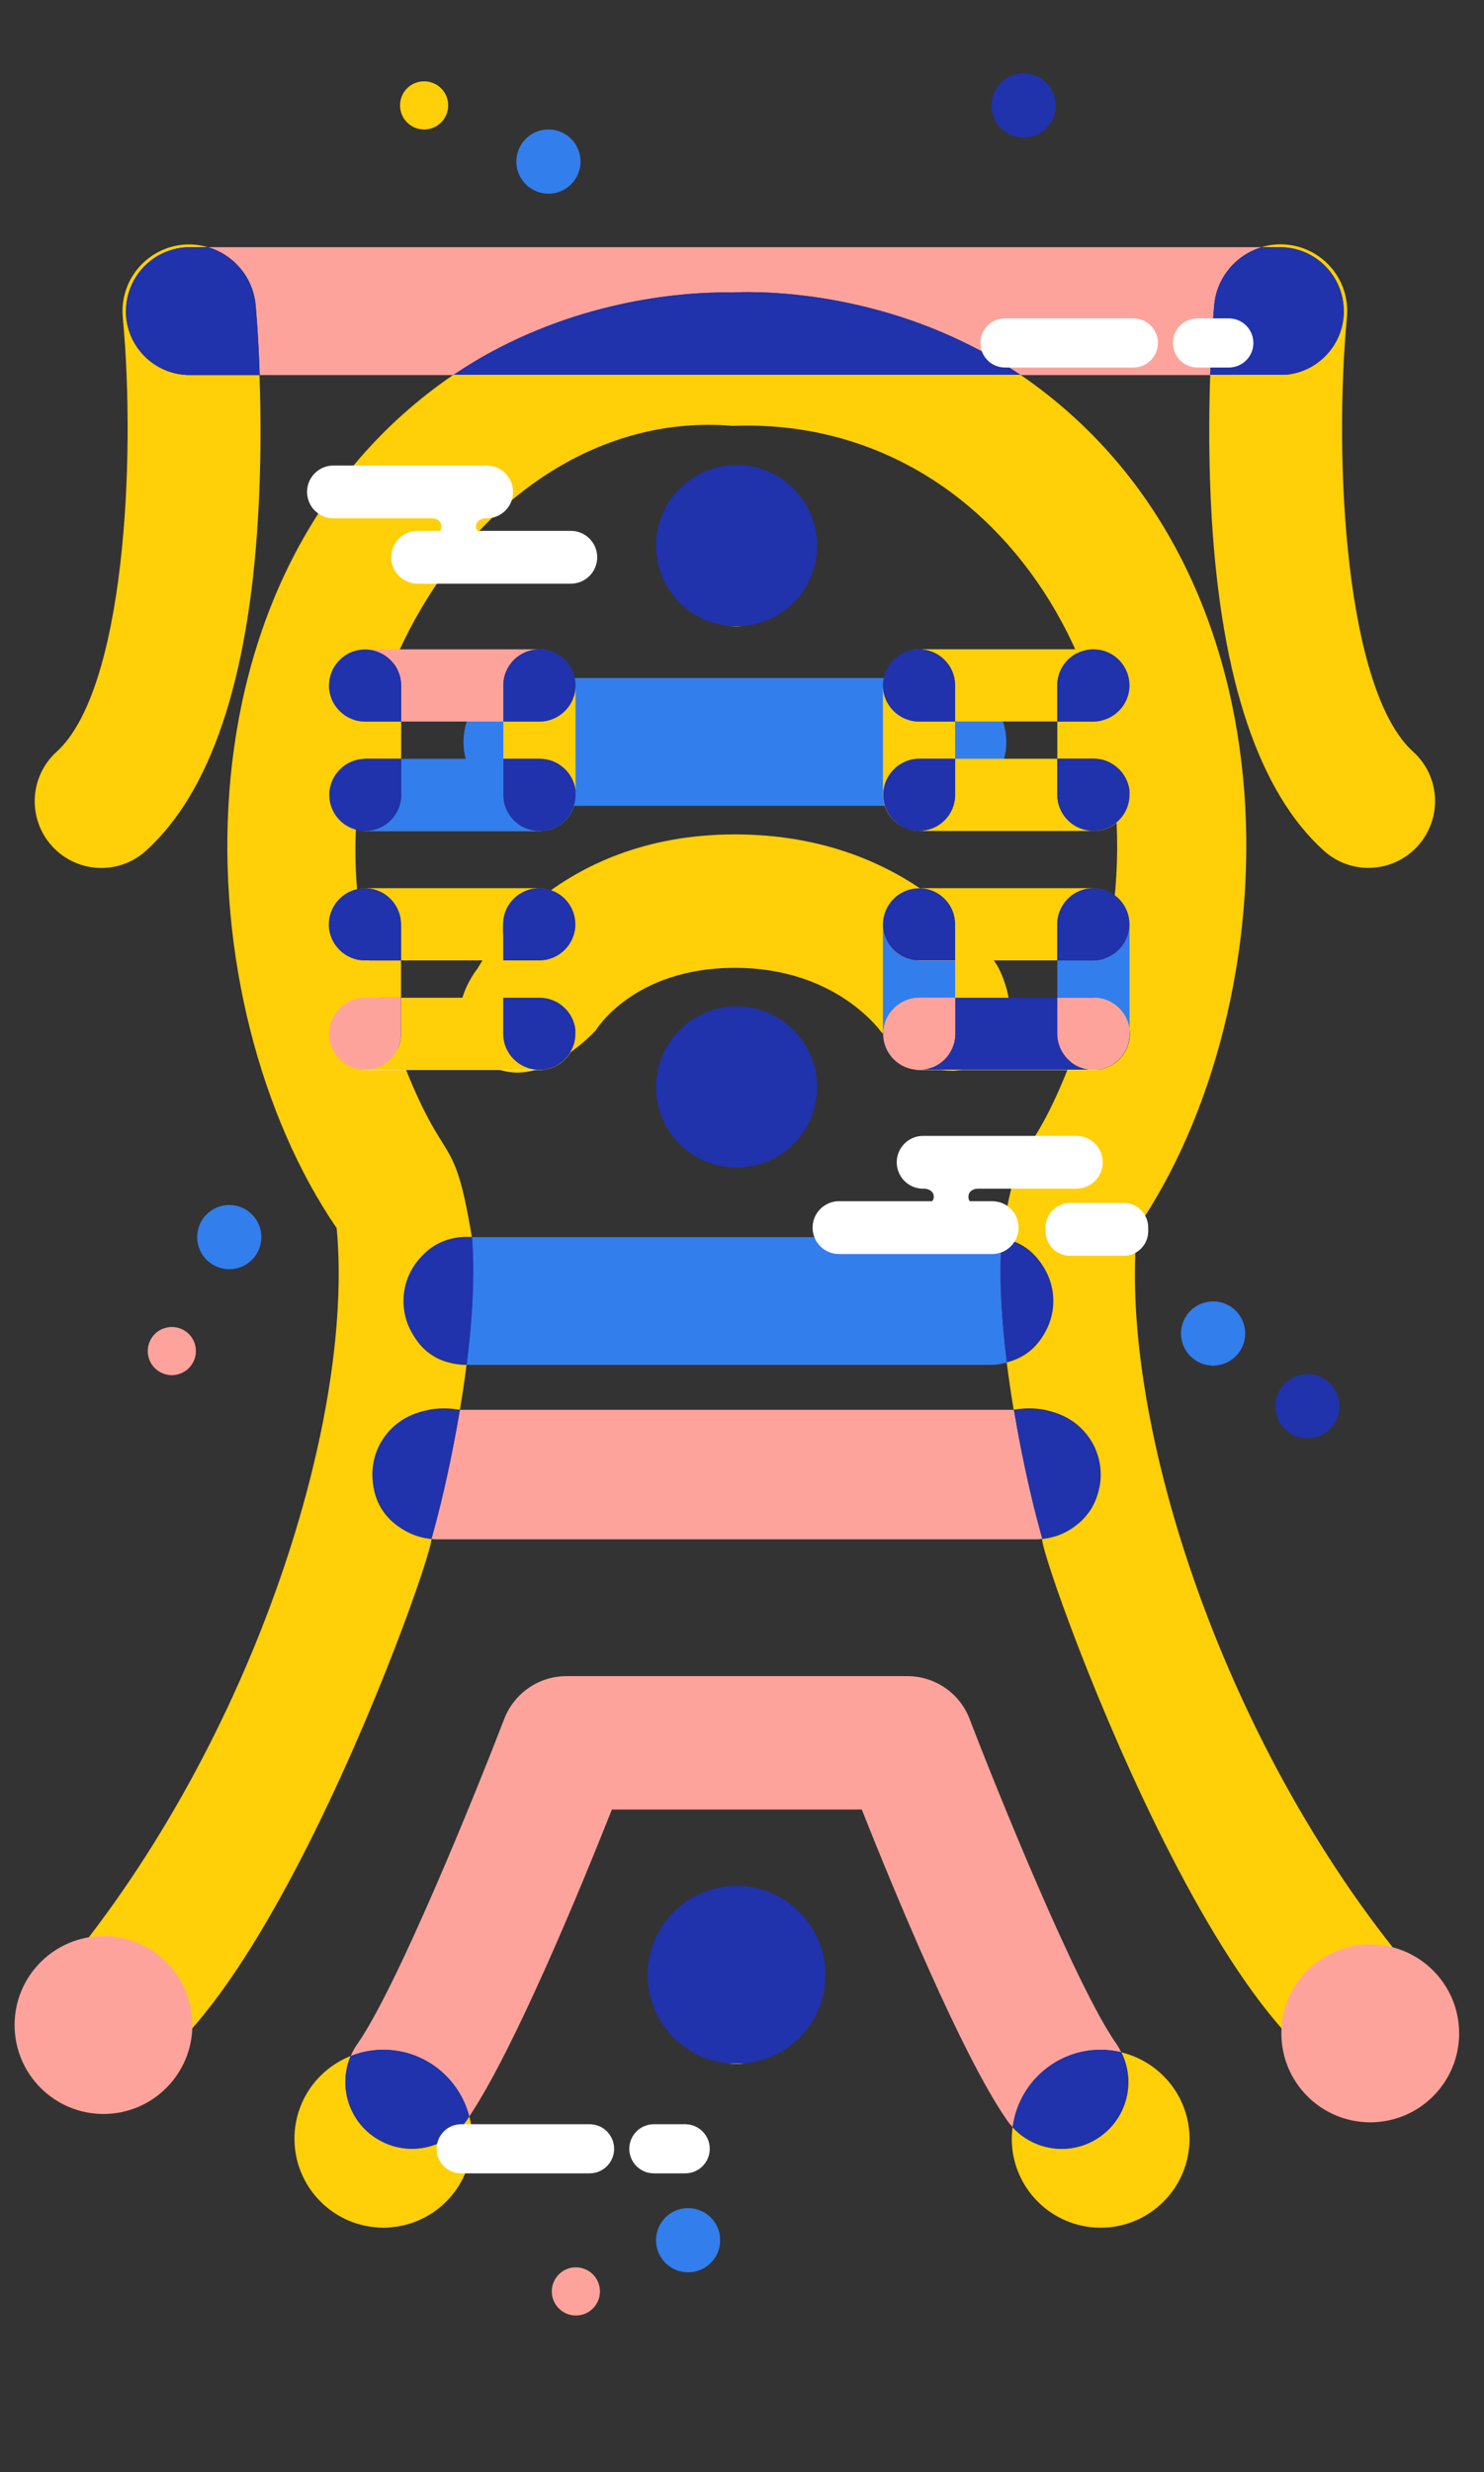 <?xml version="1.0" encoding="UTF-8"?>
<svg xmlns="http://www.w3.org/2000/svg" viewBox="0 0 185 308">
  <rect x="0" y="0" width="185" height="308" fill="#333333" stroke="none"/>
  <defs>
    <style>
      .stroke-width {
        stroke-width: 1.3px;
      }

      .stroke-color-1 {
        stroke: #ffcf08;
      }

      .stroke-color-2 {
        stroke: #fea39c;
      }

      .stroke-color-3 {
        stroke:#327eed;
      }

      .stroke-color-4 {
        stroke: #2032ac;
      }      
    </style>  
    <linearGradient id="color-1" gradientTransform="rotate(90)">
      <stop offset="0%" stop-color="#ffcf08" />
      <stop offset="100%" stop-color="#ffcf08" />
      <stop offset="100%" stop-color="white" />
    </linearGradient>
    <linearGradient id="color-2" gradientTransform="rotate(90)">
      <stop offset="0%" stop-color="#fea39c" />
      <stop offset="100%" stop-color="#fea39c" />
      <stop offset="100%" stop-color="white" />
    </linearGradient>
    <linearGradient id="color-3" gradientTransform="rotate(90)">
      <stop offset="0%" stop-color="#327eed" />
      <stop offset="100%" stop-color="#327eed" />
      <stop offset="100%" stop-color="white" />
    </linearGradient>   
    <linearGradient id="color-4" gradientTransform="rotate(90)">
      <stop offset="0%" stop-color="#2032ac" />
      <stop offset="100%" stop-color="#2032ac" />
      <stop offset="100%" stop-color="white" />
    </linearGradient>  
  </defs>
    <path class="color-1" d="m85.78,283.11c2.21,0,4-1.79,4-4s-1.79-4-4-4-4,1.79-4,4,1.79,4,4,4Z" fill="url(#color-3)"/>
    <path class="color-2" d="m162.99,179.2c2.21,0,4-1.79,4-4s-1.79-4-4-4-4,1.79-4,4,1.79,4,4,4Z" fill="url(#color-4)"/>
    <path class="color-2" d="m127.61,17.13c2.21,0,4-1.79,4-4s-1.79-4-4-4-4,1.79-4,4,1.79,4,4,4Z" fill="url(#color-4)"/>
    <path class="color-1" d="m68.37,24.13c2.21,0,4-1.79,4-4s-1.79-4-4-4-4,1.79-4,4,1.79,4,4,4Z" fill="url(#color-3)"/>
    <path class="color-1" d="m28.58,158.13c2.21,0,4-1.79,4-4s-1.79-4-4-4-4,1.79-4,4,1.79,4,4,4Z" fill="url(#color-3)"/>
    <path class="color-1" d="m151.23,170.14c2.21,0,4-1.79,4-4s-1.79-4-4-4-4,1.79-4,4,1.79,4,4,4Z" fill="url(#color-3)"/>
    <path class="color-4" d="m71.79,288.49c1.66,0,3-1.34,3-3s-1.34-3-3-3-3,1.34-3,3,1.34,3,3,3Z" fill="url(#color-2)"/>
    <path class="color-4" d="m21.42,171.33c1.66,0,3-1.34,3-3s-1.34-3-3-3-3,1.34-3,3,1.34,3,3,3Z" fill="url(#color-2)"/>
    <path class="color-3" d="m52.87,16.13c1.66,0,3-1.34,3-3s-1.34-3-3-3-3,1.34-3,3,1.34,3,3,3Z" fill="url(#color-1)"/>
    <path class="color-3" d="m91.25,53.06c34.78-1.38,55.81,36.19,45.31,70.55-8.22,24.97-9.09,14.52-11.7,30.66,8.02,1.25,8.51,13.57.64,15.46.26,2.04.55,4.02.87,5.91,11.58-2,15.33,14.11,3.54,16.08-.15,3.03,27.72,80.12,46.27,66.9,3.5-2.97,3.92-8.22.95-11.72h.01c-24.42-28.37-37.73-69.62-35.4-93.89,18.97-27.69,21.55-81.63-14.51-106.3H56.5c-36.09,24.65-33.5,78.61-14.53,106.3,2.28,24.4-10.93,65.38-35.4,93.91-2.97,3.5-2.55,8.74.95,11.72,18.62,13.05,46.17-63.28,46.27-66.9-11.96-1.92-8.14-18.14,3.54-16.09.3-1.79.59-3.68.83-5.61-10.62-.06-9.94-16.53.66-15.92-2.65-16-3.48-5.59-11.68-30.51-11.32-34.05,12.89-73.12,44.11-70.56Z" fill="url(#color-1)"/>
    <path class="color-1" d="m123.35,170.06c.75,0,1.48-.11,2.17-.31-.65-5.18-1.01-10.66-.64-15.47-.5-.1-1.01-.15-1.53-.15H58.83c.39,4.93.01,10.59-.67,15.92h65.19Z" fill="url(#color-3)"/>
    <path class="color-2" d="m125.52,169.74c3.34-.95,5.79-4.01,5.79-7.65,0-3.87-2.76-7.1-6.43-7.81-.37,4.8,0,10.28.64,15.47h0Z" fill="url(#color-4)"/>
    <path class="color-2" d="m58.83,154.13h-.57c-4.4,0-7.96,3.57-7.96,7.96s3.51,7.91,7.87,7.96c.68-5.32,1.07-10.99.67-15.92h0Z" fill="url(#color-4)"/>
    <path class="color-4" d="m126.4,175.65H57.33c-1.11,6.64-2.44,11.95-2.79,13.29-.24.91-.48,1.84-.75,2.8.23.02.46.03.69.03h74.68c.26,0,.53-.01.78-.04-.26-.95-.51-1.88-.75-2.79-.35-1.34-1.68-6.65-2.79-13.29Z" fill="url(#color-2)"/>
    <path class="color-2" d="m57.33,175.65h-2.85c-4.45,0-8.06,3.61-8.06,8.06,0,4.22,3.25,7.68,7.37,8.03.26-.95.51-1.89.75-2.8.35-1.34,1.68-6.65,2.79-13.29Z" fill="url(#color-4)"/>
    <path class="color-2" d="m137.22,183.72c0-4.45-3.61-8.06-8.06-8.06h-2.76c1.11,6.64,2.44,11.95,2.79,13.29.24.91.48,1.84.75,2.79,4.09-.39,7.28-3.84,7.28-8.02Z" fill="url(#color-4)"/>
    <path class="color-3" d="m124.3,120.28c-.39-.66-9.91-16.32-32.68-16.32s-31.71,16.01-32.07,16.69c0,0-5.52,6.66.71,11.51,6.23,4.85,14.01-3.79,14.01-3.79,0,0,4.65-7.79,17.35-7.79s18.22,7.94,18.44,8.27l-.07-.12.24-.15.03.21s6.09,7.51,12.33,3.36c6.23-4.15,1.72-11.88,1.72-11.88h0Z" fill="url(#color-1)"/>
    <path class="color-1" d="m117.49,84.48h-51.75c-4.4,0-7.96,3.57-7.96,7.96s3.57,7.96,7.96,7.96h51.75c4.4,0,7.96-3.57,7.96-7.96s-3.57-7.96-7.96-7.96Z" fill="url(#color-3)"/>
    <path class="color-2" d="m91.82,78.02c5.55,0,10.04-4.5,10.04-10.04s-4.5-10.04-10.04-10.04-10.04,4.5-10.04,10.04,4.5,10.04,10.04,10.04Z" fill="url(#color-4)"/>
    <path class="color-2" d="m91.82,145.47c5.55,0,10.04-4.5,10.04-10.04s-4.5-10.04-10.04-10.04-10.04,4.5-10.04,10.04,4.5,10.04,10.04,10.04Z" fill="url(#color-4)"/>
    <path class="color-2" d="m91.82,257.12c6.12,0,11.08-4.96,11.08-11.08s-4.96-11.08-11.08-11.08-11.08,4.96-11.08,11.08,4.96,11.08,11.08,11.08Z" fill="url(#color-4)"/>
    <path class="color-3" d="m46.61,266.22c-3.28-2.29-4.4-6.52-2.89-10.06-4.11,1.62-7.01,5.62-7.01,10.3,0,6.12,4.96,11.08,11.08,11.08s11.08-4.96,11.08-11.08c0-.96-.13-1.88-.36-2.77-.1.16-.21.33-.32.47-2.62,3.76-7.8,4.68-11.57,2.06h0Z" fill="url(#color-1)"/>
    <path class="color-3" d="m139.77,255.7c1.82,3.63.76,8.14-2.67,10.53-1.45,1.01-3.11,1.5-4.75,1.5-2.27,0-4.51-.93-6.12-2.69-.06.47-.1.94-.1,1.43,0,6.12,4.96,11.08,11.08,11.08s11.08-4.96,11.08-11.08c0-5.23-3.64-9.61-8.52-10.77h0Z" fill="url(#color-1)"/>
    <path class="color-4" d="m137.22,255.38c.88,0,1.74.11,2.56.31-.18-.35-.37-.71-.61-1.04-5.03-7.19-14.92-31.67-18.3-40.49-1.23-3.21-4.32-5.33-7.76-5.33h-42.49c-3.44,0-6.52,2.12-7.76,5.33-3.39,8.81-13.27,33.28-18.3,40.49-.34.48-.62.99-.84,1.51,1.26-.5,2.62-.78,4.06-.78,5.16,0,9.49,3.53,10.72,8.31,5.59-8.32,13.87-28.38,17.78-38.24h31.15c3.99,10.04,12.51,30.7,18.11,38.71.21.31.45.6.7.87.71-5.44,5.35-9.65,10.98-9.65h0Z" fill="url(#color-2)"/>
    <path class="color-2" d="m47.78,255.38c-1.43,0-2.8.28-4.06.78-1.51,3.54-.39,7.77,2.89,10.06,3.76,2.63,8.95,1.7,11.57-2.06.1-.15.21-.31.32-.47-1.23-4.78-5.55-8.31-10.72-8.31h0Z" fill="url(#color-4)"/>
    <path class="color-2" d="m137.12,266.22c3.43-2.4,4.49-6.9,2.67-10.53-.82-.19-1.68-.31-2.56-.31-5.63,0-10.28,4.21-10.98,9.65,1.61,1.75,3.85,2.69,6.12,2.69,1.64,0,3.3-.48,4.75-1.5h0Z" fill="url(#color-4)"/>
    <path class="color-4" d="m91.37,36.44c1.42-.08,15.5-.73,30.18,6.9,2.01,1.05,3.91,2.19,5.7,3.39h23.61c.17-5.12.48-8.48.51-8.74.33-3.48,2.76-6.25,5.91-7.19H25.94c3.16.93,5.6,3.7,5.93,7.19.03.26.33,3.62.51,8.74h24.12c1.79-1.2,3.67-2.33,5.68-3.37,12.96-6.72,25.45-7.01,29.19-6.91h0Z" fill="url(#color-2)"/>
    <path class="color-2" d="m121.55,43.34c-14.69-7.62-28.77-6.98-30.18-6.9-3.73-.09-16.22.19-29.19,6.91-2.01,1.04-3.89,2.17-5.68,3.37h70.75c-1.79-1.2-3.68-2.35-5.7-3.39h0Z" fill="url(#color-4)"/>
    <path class="color-3" d="m15.71,38.76c0-4.4,3.57-7.96,7.96-7.96h2.26c-.98-.29-2.04-.41-3.12-.31-4.57.43-7.92,4.48-7.5,9.04,1.66,17.87.2,46.48-8.25,54.13-3.4,3.08-3.66,8.34-.59,11.74,1.64,1.81,3.9,2.74,6.16,2.74,1.99,0,3.98-.71,5.57-2.15,8.05-7.28,12.75-21.22,13.96-41.41.41-6.77.36-13.07.19-17.85h-8.7c-4.4,0-7.96-3.57-7.96-7.96Z" fill="url(#color-1)"/>
    <path class="color-2" d="m25.93,30.8h-2.26c-4.4,0-7.96,3.57-7.96,7.96s3.57,7.96,7.96,7.96h8.7c-.17-5.12-.48-8.48-.51-8.74-.33-3.48-2.77-6.25-5.93-7.19h0Z" fill="url(#color-4)"/>
    <path class="color-3" d="m167.53,38.76c0,4.4-3.57,7.96-7.96,7.96h-8.7c-.17,4.78-.21,11.09.19,17.85,1.22,20.2,5.91,34.13,13.96,41.41,1.59,1.44,3.59,2.15,5.57,2.15,2.26,0,4.52-.92,6.16-2.74,3.08-3.41,2.82-8.66-.59-11.74-8.45-7.64-9.92-36.26-8.25-54.13.43-4.57-2.93-8.61-7.5-9.04-1.09-.1-2.15.01-3.14.31h2.29c4.4,0,7.96,3.57,7.96,7.96Z" fill="url(#color-1)"/>
    <path class="color-2" d="m151.37,37.99c-.03.26-.33,3.62-.51,8.74h8.7c4.4,0,7.96-3.57,7.96-7.96s-3.57-7.96-7.96-7.96h-2.29c-3.15.93-5.58,3.71-5.91,7.19h0Z" fill="url(#color-4)"/>

    <path class="color-4" d="m50.01,85.41v4.49h12.73v-4.49c0-2.49,2.01-4.5,4.5-4.5.77,0,1.5.19,2.13.53-.64-.35-1.36-.54-2.13-.54h-21.74c-.77,0-1.5.19-2.13.54.64-.34,1.36-.53,2.13-.53,2.49,0,4.5,2.01,4.5,4.5Z" fill="url(#color-2)"/>

    <path class="color-3" d="m71.75,98.47v.55c0,2.49-2.02,4.5-4.5,4.5s-4.5-2.01-4.5-4.5v-4.48h-12.73v4.48c0,2.49-2.01,4.5-4.5,4.5-.62,0-1.2-.12-1.73-.35.55.24,1.14.37,1.77.37h21.74c2.47,0,4.5-2.03,4.5-4.5,0-.19-.01-.38-.04-.57Z" fill="url(#color-3)"/>
    <path class="color-3" d="m71.69,84.7c-.22-1.41-1.1-2.6-2.31-3.25,1.21.66,2.08,1.85,2.31,3.25Z" fill="url(#color-1)"/>
    <path class="color-3" d="m67.25,89.91h-4.5v4.63h4.54c2.28,0,4.18,1.72,4.46,3.93v-13.06c0,2.47-2.03,4.49-4.5,4.49h0Z" fill="url(#color-1)"/>
    <path class="color-2" d="m62.75,85.41v4.49h4.5c2.47,0,4.5-2.02,4.5-4.5,0-.24-.03-.48-.06-.71-.22-1.41-1.1-2.6-2.31-3.25-.64-.34-1.36-.53-2.13-.53-2.49,0-4.5,2.01-4.5,4.5Z" fill="url(#color-4)"/>
    <path class="color-2" d="m67.29,94.54h-4.54v4.48c0,2.49,2.01,4.5,4.5,4.5s4.5-2.01,4.5-4.5v-.55c-.28-2.21-2.18-3.93-4.46-3.93Z" fill="url(#color-4)"/>
    <path class="color-3" d="m43.39,81.44c-1.21.65-2.08,1.84-2.31,3.25.22-1.41,1.1-2.6,2.31-3.25Z" fill="url(#color-1)"/>
    <path class="color-3" d="m41.05,99.04c0-2.47,2.02-4.5,4.5-4.5h4.46v-4.63h-4.5c-2.47,0-4.5-2.02-4.5-4.5v13.61c0,1.87,1.14,3.48,2.77,4.15-1.6-.69-2.73-2.29-2.73-4.13Z" fill="url(#color-1)"/>
    <path class="color-2" d="m45.51,89.91h4.5v-4.49c0-2.49-2.01-4.5-4.5-4.5-.77,0-1.5.19-2.13.53-1.21.66-2.08,1.85-2.31,3.25-.03.23-.06.46-.06.71,0,2.47,2.03,4.5,4.5,4.5Z" fill="url(#color-4)"/>
    <path class="color-2" d="m50.01,99.02v-4.48h-4.46c-2.48,0-4.5,2.03-4.5,4.5,0,1.85,1.13,3.44,2.73,4.13.53.22,1.11.35,1.73.35,2.49,0,4.5-2.01,4.5-4.5Z" fill="url(#color-4)"/>
    <path class="color-3" d="m49.99,115.17v4.49h12.73v-4.49c0-2.49,2.01-4.5,4.5-4.5.78,0,1.5.19,2.14.54-.64-.35-1.36-.55-2.14-.55h-21.74c-.78,0-1.5.2-2.14.55.64-.35,1.36-.54,2.14-.54,2.49,0,4.5,2.01,4.5,4.5Z" fill="url(#color-1)"/>
    <path class="color-3" d="m71.73,128.24v.55c0,2.49-2.02,4.5-4.5,4.5s-4.5-2.01-4.5-4.5v-4.48h-12.73v4.48c0,2.49-2.01,4.5-4.5,4.5-.62,0-1.2-.12-1.73-.35.55.24,1.14.37,1.77.37h21.74c2.47,0,4.5-2.03,4.5-4.5,0-.19-.01-.38-.04-.57Z" fill="url(#color-1)"/>
    <path class="color-3" d="m67.23,119.67h-4.5v4.63h4.54c2.28,0,4.18,1.72,4.46,3.93v-13.06c0,2.47-2.03,4.49-4.5,4.49h0Z" fill="url(#color-1)"/>
    <path class="color-3" d="m71.67,114.46c-.23-1.41-1.09-2.59-2.3-3.24,1.2.66,2.07,1.84,2.3,3.24Z" fill="url(#color-1)"/>
    <path class="color-2" d="m62.73,115.17v4.49h4.5c2.47,0,4.5-2.02,4.5-4.5,0-.24-.03-.48-.06-.71-.23-1.4-1.09-2.59-2.3-3.24-.64-.35-1.36-.54-2.14-.54-2.49,0-4.5,2.01-4.5,4.5Z" fill="url(#color-4)"/>
    <path class="color-2" d="m67.27,124.31h-4.54v4.48c0,2.49,2.01,4.5,4.5,4.5s4.5-2.01,4.5-4.5v-.55c-.28-2.21-2.18-3.93-4.46-3.93Z" fill="url(#color-4)"/>
    <path class="color-3" d="m41.03,128.81c0-2.47,2.02-4.5,4.5-4.5h4.46v-4.63h-4.5c-2.47,0-4.5-2.02-4.5-4.5v13.61c0,1.87,1.14,3.48,2.77,4.15-1.6-.69-2.73-2.29-2.73-4.13Z" fill="url(#color-1)"/>

    <path class="color-2" d="m45.49,119.67h4.5v-4.49c0-2.49-2.01-4.5-4.5-4.5-.78,0-1.5.19-2.14.54-1.2.66-2.07,1.84-2.3,3.24-.03.24-.06.47-.06.71,0,2.47,2.03,4.5,4.5,4.5Z" fill="url(#color-4)"/>
    <path class="color-2" d="m49.99,128.79v-4.48h-4.46c-2.48,0-4.5,2.03-4.5,4.5,0,1.85,1.13,3.44,2.73,4.13.53.22,1.11.35,1.73.35,2.49,0,4.5-2.01,4.5-4.5Z" fill="url(#color-2)"/>
    <path class="color-3" d="m119.07,115.17v4.49h12.73v-4.49c0-2.49,2.01-4.5,4.5-4.5.78,0,1.5.19,2.14.54-.64-.35-1.36-.55-2.14-.55h-21.74c-.78,0-1.5.2-2.14.55.64-.35,1.36-.54,2.14-.54,2.49,0,4.5,2.01,4.5,4.5Z" fill="url(#color-1)"/>

    <path class="color-4" d="m140.81,128.24v.55c0,2.49-2.01,4.5-4.5,4.5s-4.5-2.01-4.5-4.5v-4.48h-12.73v4.48c0,2.49-2.01,4.5-4.5,4.5-.62,0-1.2-.12-1.73-.35.55.24,1.14.37,1.77.37h21.74c2.48,0,4.5-2.03,4.5-4.5,0-.19-.01-.38-.04-.57Z" fill="url(#color-4)"/>
    <path class="color-3" d="m140.74,114.46c-.23-1.41-1.09-2.59-2.3-3.24,1.2.66,2.07,1.84,2.3,3.24Z" fill="url(#color-1)"/>
    <path class="color-3" d="m136.31,119.67h-4.5v4.63h4.54c2.28,0,4.18,1.72,4.46,3.93v-13.06c0,2.47-2.03,4.49-4.5,4.49h0Z" fill="url(#color-3)"/>
    <path class="color-2" d="m131.81,115.17v4.49h4.5c2.47,0,4.5-2.02,4.5-4.5,0-.24-.03-.48-.06-.71-.23-1.4-1.09-2.59-2.3-3.24-.64-.35-1.36-.54-2.14-.54-2.49,0-4.5,2.01-4.5,4.5Z" fill="url(#color-4)"/>
    <path class="color-2" d="m136.35,124.31h-4.54v4.48c0,2.49,2.01,4.5,4.5,4.5s4.5-2.01,4.5-4.5v-.55c-.28-2.21-2.18-3.93-4.46-3.93Z" fill="url(#color-2)"/>
    <path class="color-3" d="m110.11,128.81c0-2.47,2.02-4.5,4.5-4.5h4.46v-4.63h-4.5c-2.47,0-4.5-2.02-4.5-4.5v13.61c0,1.87,1.14,3.48,2.77,4.15-1.6-.69-2.73-2.29-2.73-4.13Z" fill="url(#color-3)"/>

    <path class="color-2" d="m114.57,119.67h4.5v-4.49c0-2.49-2.01-4.5-4.5-4.5-.78,0-1.5.19-2.14.54-1.2.66-2.07,1.84-2.3,3.24-.03.24-.06.47-.06.71,0,2.47,2.03,4.5,4.5,4.5Z" fill="url(#color-4)"/>
    <path class="color-2" d="m119.07,128.79v-4.48h-4.46c-2.47,0-4.5,2.03-4.5,4.5,0,1.85,1.13,3.44,2.73,4.13.53.22,1.11.35,1.73.35,2.49,0,4.5-2.01,4.5-4.5Z" fill="url(#color-2)"/>
    <path class="color-3" d="m119.07,85.4v4.49h12.73v-4.49c0-2.49,2.01-4.5,4.5-4.5.78,0,1.5.19,2.14.54-.64-.35-1.36-.55-2.14-.55h-21.74c-.78,0-1.5.2-2.14.55.64-.35,1.36-.54,2.14-.54,2.49,0,4.5,2.01,4.5,4.5Z" fill="url(#color-1)"/>
  
    <path class="color-3" d="m140.81,98.46v.55c0,2.49-2.01,4.5-4.5,4.5s-4.5-2.01-4.5-4.5v-4.48h-12.73v4.48c0,2.49-2.01,4.5-4.5,4.5-.62,0-1.2-.12-1.73-.35.55.24,1.14.37,1.77.37h21.74c2.48,0,4.5-2.03,4.5-4.5,0-.19-.01-.38-.04-.57Z" fill="url(#color-1)"/>
    <path class="color-3" d="m140.74,84.69c-.23-1.41-1.09-2.59-2.3-3.24,1.2.66,2.07,1.84,2.3,3.24Z" fill="url(#color-1)"/>
    <path class="color-3" d="m136.31,89.9h-4.5v4.63h4.54c2.28,0,4.18,1.72,4.46,3.93v-13.06c0,2.47-2.03,4.49-4.5,4.49h0Z" fill="url(#color-1)"/>
    <path class="color-2" d="m131.81,85.4v4.49h4.5c2.47,0,4.5-2.02,4.5-4.5,0-.24-.03-.48-.06-.71-.23-1.4-1.09-2.59-2.3-3.24-.64-.35-1.36-.54-2.14-.54-2.49,0-4.5,2.01-4.5,4.5Z" fill="url(#color-4)"/>
    <path class="color-2" d="m136.35,94.53h-4.54v4.48c0,2.49,2.01,4.5,4.5,4.5s4.5-2.01,4.5-4.5v-.55c-.28-2.21-2.18-3.93-4.46-3.93Z" fill="url(#color-4)"/>
    <path class="color-3" d="m110.11,99.03c0-2.47,2.02-4.5,4.5-4.5h4.46v-4.63h-4.5c-2.47,0-4.5-2.02-4.5-4.5v13.61c0,1.87,1.14,3.48,2.77,4.15-1.6-.69-2.73-2.29-2.73-4.13Z" fill="url(#color-1)"/>
  
    <path class="color-2" d="m114.57,89.9h4.5v-4.49c0-2.49-2.01-4.5-4.5-4.5-.78,0-1.5.19-2.14.54-1.2.66-2.07,1.84-2.3,3.24-.03.24-.06.47-.06.71,0,2.47,2.03,4.5,4.5,4.5Z" fill="url(#color-4)"/>
    <path class="color-2" d="m119.07,99.01v-4.48h-4.46c-2.47,0-4.5,2.03-4.5,4.5,0,1.85,1.13,3.44,2.73,4.13.53.22,1.11.35,1.73.35,2.49,0,4.5-2.01,4.5-4.5Z" fill="url(#color-4)"/>
    <path class="color-4" d="m12.9,263.38c6.12,0,11.08-4.96,11.08-11.08s-4.96-11.08-11.08-11.08-11.08,4.96-11.08,11.08,4.96,11.08,11.08,11.08Z" fill="url(#color-2)"/>
    <path class="color-4" d="m170.82,264.42c6.12,0,11.08-4.96,11.08-11.08s-4.96-11.08-11.08-11.08-11.08,4.96-11.08,11.08,4.96,11.08,11.08,11.08Z" fill="url(#color-2)"/>
    <path fill="#ffffff" class="color-5" d="m81.51,270.78h3.91c1.69,0,3.06-1.37,3.06-3.06s-1.37-3.06-3.06-3.06h-3.91c-1.69,0-3.06,1.37-3.06,3.06s1.37,3.06,3.06,3.06Z"/>
    <path fill="#ffffff" class="color-5" d="m57.49,270.78h16.01c1.69,0,3.06-1.37,3.06-3.06s-1.37-3.06-3.06-3.06h-16.01c-1.69,0-3.06,1.37-3.06,3.06s1.37,3.06,3.06,3.06Z"/>
    <path fill="#ffffff" class="color-5" d="m149.28,45.79h3.91c1.69,0,3.06-1.37,3.06-3.06s-1.37-3.06-3.06-3.06h-3.91c-1.69,0-3.06,1.37-3.06,3.06s1.37,3.06,3.06,3.06Z"/>
    <path fill="#ffffff" class="color-5" d="m125.28,45.79h16.01c1.69,0,3.06-1.37,3.06-3.06s-1.37-3.06-3.06-3.06h-16.01c-1.69,0-3.06,1.37-3.06,3.06s1.37,3.06,3.06,3.06Z"/>
    <path fill="#ffffff" class="color-5" d="m41.57,58h19.1c1.81,0,3.29,1.47,3.29,3.29s-1.47,3.29-3.29,3.29h-.28s-1.05.12-1.05,1c0,.25.09.43.21.56h11.61c1.81,0,3.29,1.47,3.29,3.29s-1.47,3.29-3.29,3.29h-19.1c-1.81,0-3.29-1.47-3.29-3.29s1.47-3.29,3.29-3.29h2.8c.1-.13.16-.3.16-.54,0-1-1.12-1.02-1.12-1.02h-12.33c-1.81,0-3.29-1.47-3.29-3.29s1.47-3.29,3.29-3.29Z"/>
    <path fill="#ffffff" class="color-5" d="m140.08,149.88h-6.68c-1.69,0-3.06,1.37-3.06,3.06v.46c0,1.69,1.37,3.06,3.06,3.06h6.68c1.69,0,3.06-1.37,3.06-3.06v-.46c0-1.69-1.37-3.06-3.06-3.06Z"/>
    <path fill="#ffffff" class="color-5" d="m134.18,141.52h-19.1c-1.81,0-3.29,1.47-3.29,3.29s1.47,3.29,3.29,3.29h.28s1.05.12,1.05,1c0,.25-.09.43-.21.56h-11.61c-1.81,0-3.29,1.47-3.29,3.29s1.47,3.29,3.29,3.29h19.1c1.81,0,3.29-1.47,3.29-3.29s-1.47-3.29-3.29-3.29h-2.8c-.1-.13-.16-.3-.16-.54,0-1,1.12-1.02,1.12-1.02h12.33c1.81,0,3.29-1.47,3.29-3.29s-1.47-3.29-3.29-3.29Z"/>
</svg>
